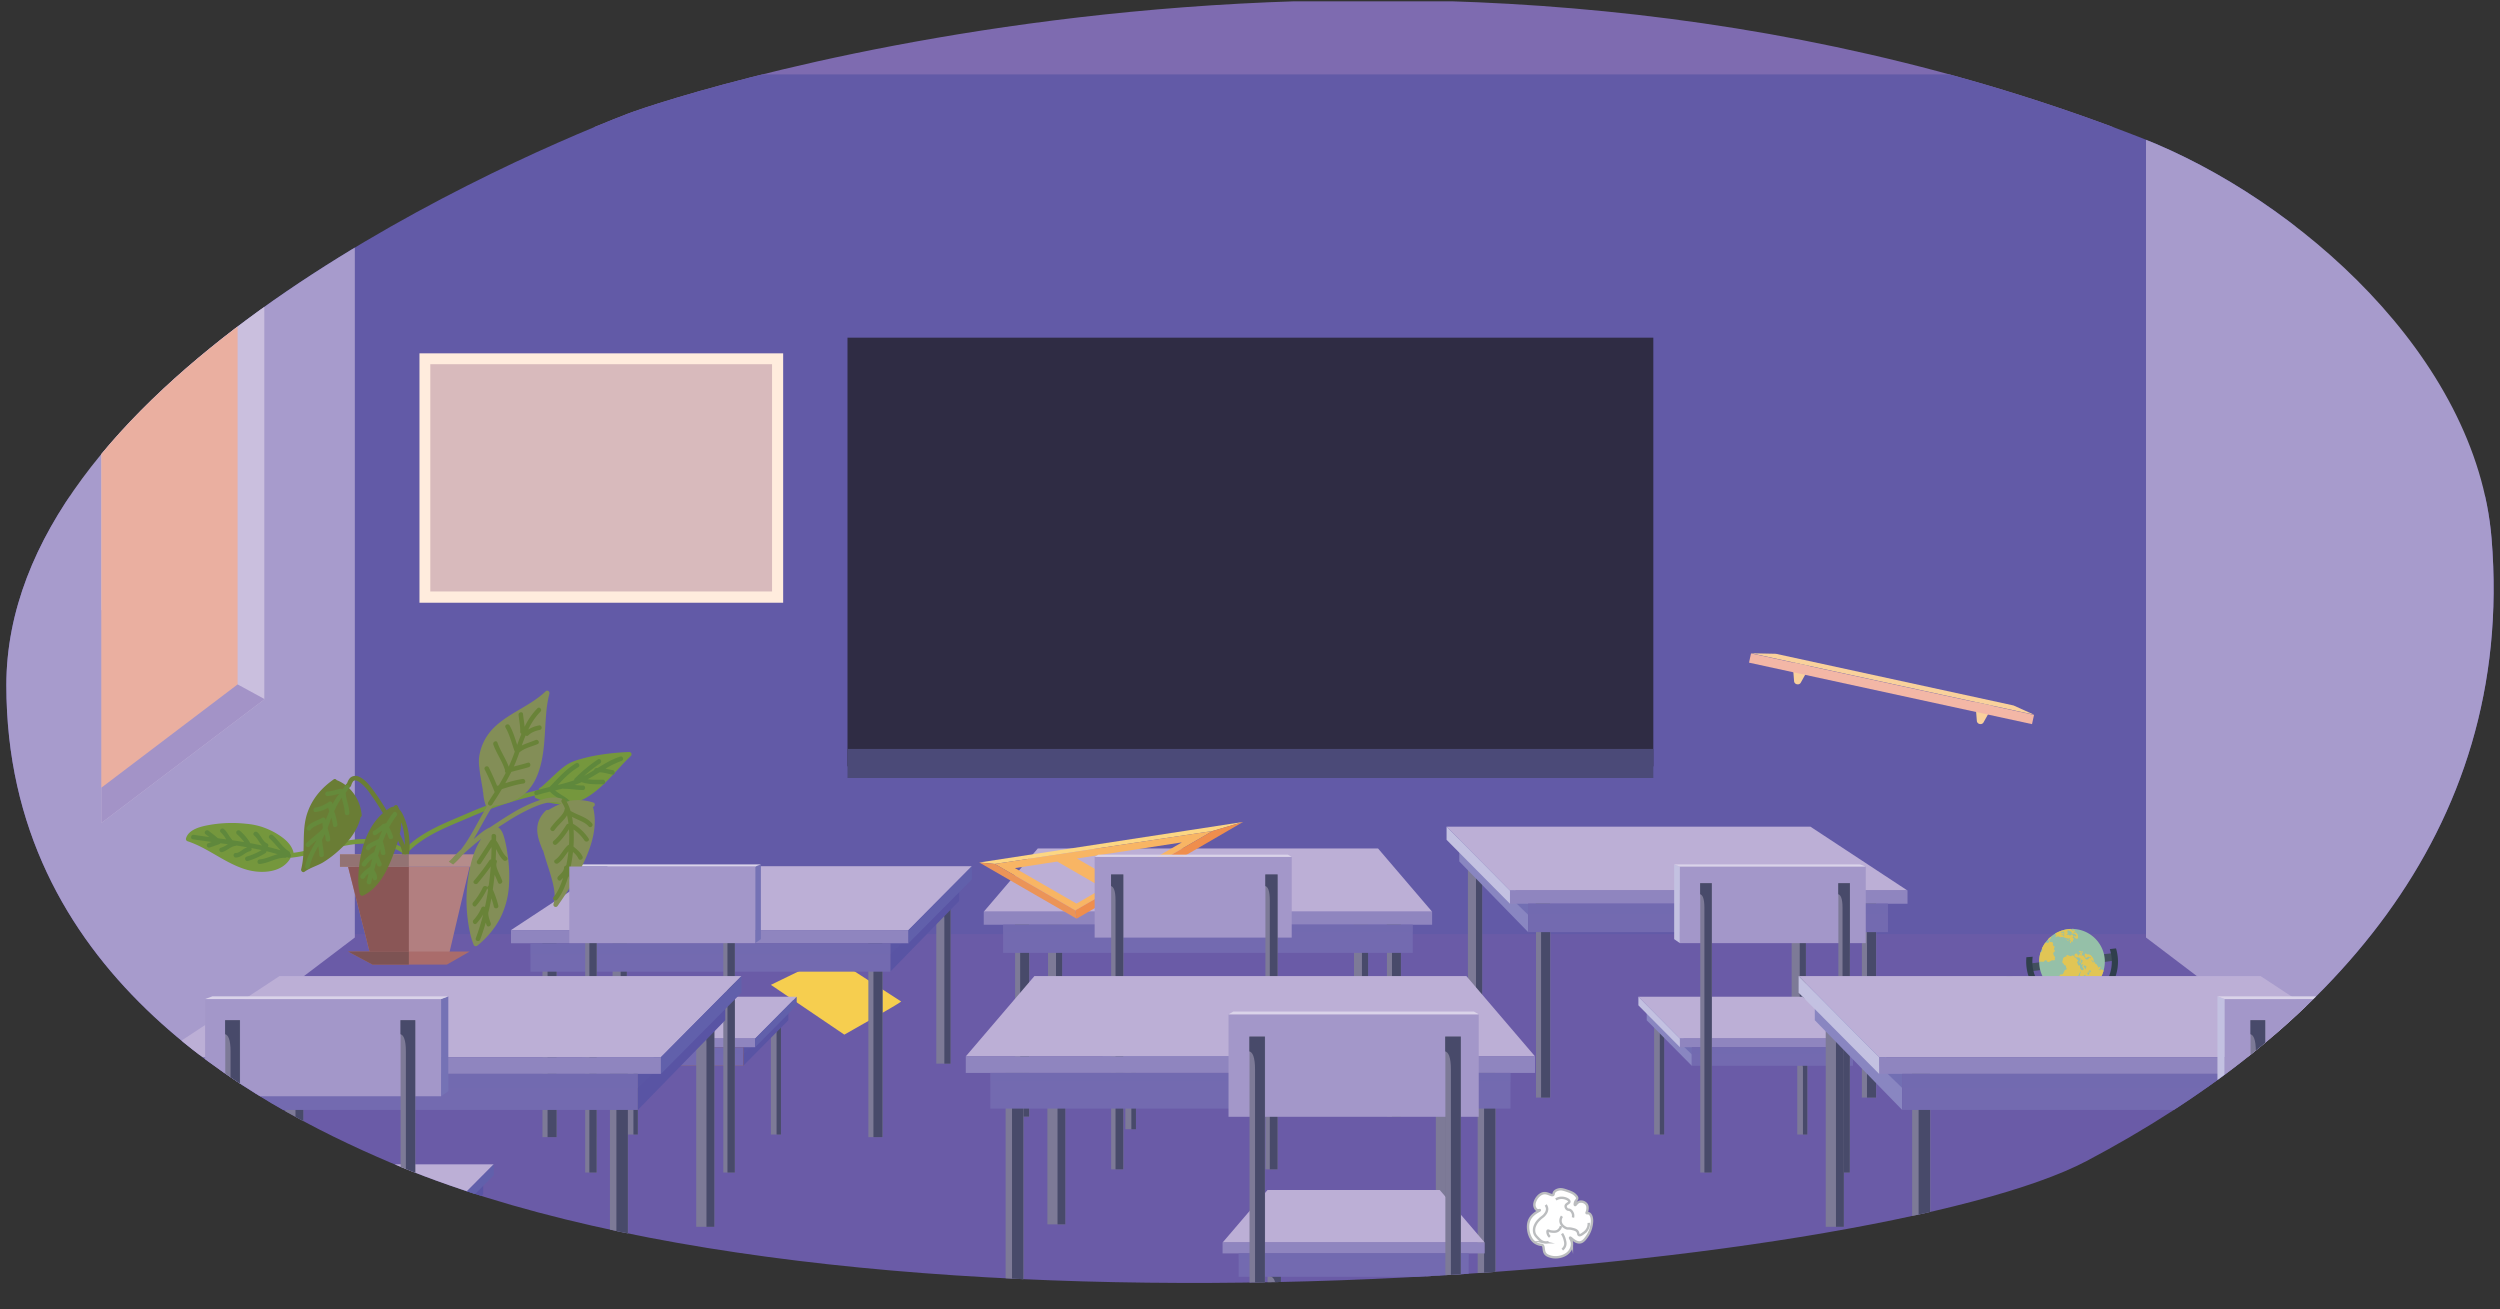 <svg xmlns="http://www.w3.org/2000/svg" xmlns:xlink="http://www.w3.org/1999/xlink" viewBox="0 0 2062 1080"><rect x="0" y="0" width="2062" height="1080" fill="#333333" stroke="none"/><defs><style>.cls-1,.cls-23{fill:none;}.cls-2{isolation:isolate;}.cls-3{clip-path:url(#clip-path);}.cls-4{fill:#7e6bb0;}.cls-5{fill:#6a5ba7;}.cls-6{fill:#625aa7;}.cls-7{fill:#f6ce4f;}.cls-8{fill:#a79bcc;}.cls-9{fill:#cabfde;}.cls-10{fill:#2f2c44;}.cls-11{fill:#4b4a78;}.cls-12{fill:#a393c7;}.cls-13{fill:#676767;}.cls-14{fill:#976475;}.cls-15{fill:#634e54;}.cls-16{fill:#d9d3e9;}.cls-17{fill:#eaafa0;}.cls-18{fill:#42505e;}.cls-19{fill:#303f4c;}.cls-20{fill:#95c0a8;}.cls-21{fill:#e1c555;}.cls-22{fill:#fff;}.cls-22,.cls-23{stroke:#bbbdbf;stroke-miterlimit:10;stroke-width:2px;}.cls-24{fill:#f9d19c;fill-rule:evenodd;}.cls-25{fill:#f3b7a6;}.cls-26{fill:#ffecdd;}.cls-27{fill:#d8babc;}.cls-28{fill:#7d7a97;}.cls-29{fill:#484a6a;}.cls-30{fill:#5954a4;}.cls-31{fill:#5d59a7;}.cls-31,.cls-36{opacity:0.5;mix-blend-mode:multiply;}.cls-32{fill:#bcafd6;}.cls-33{fill:#8f85bf;}.cls-34{fill:#6160ab;}.cls-35,.cls-36{fill:#736ab0;}.cls-37{fill:#7c3a1a;}.cls-38{fill:#9e5124;}.cls-39{fill:#7572b5;}.cls-40{fill:#dad3e9;}.cls-41{fill:#8986c1;}.cls-42{fill:#c3c1e1;}.cls-43{fill:#a397c9;}.cls-44{fill:#b27f80;}.cls-45{fill:#b58c8b;}.cls-46{fill:#8a5656;}.cls-47{fill:#937373;}.cls-48{fill:#aa6c6b;}.cls-49{fill:#7d5353;}.cls-50{fill:#75973d;}.cls-51{fill:#5f883c;}.cls-52{fill:#838e57;}.cls-53{fill:#698338;}.cls-54{fill:#6a7d35;}.cls-55{fill:#658a3b;}.cls-56{fill:#fcd683;}.cls-57{fill:#f8b564;}.cls-58{fill:#eb9458;}.cls-59{fill:#ef8e4d;}</style><clipPath id="clip-path"><path class="cls-1" d="M517.47,93.9c41.25-15.93,648.79-215,1248.88,19.9,129.07,50.54,276.45,180.61,288.71,330.39,20.07,245.2-140.17,411.06-334,513.4-173.8,91.78-1002.44,170.25-1399.42,1.15C207.51,910.1,5.24,801.72,5.24,565.17,5.24,319.66,393.2,141.89,517.47,93.9Z"/></clipPath></defs><title>Untitled-1</title><g class="cls-2"><g id="Layer_1" data-name="Layer 1"><g class="cls-3"><rect class="cls-4" x="5.24" y="1.09" width="2051.52" height="104.05"/><rect class="cls-5" x="-6.89" y="409.62" width="2068.73" height="670.01"/><rect class="cls-6" x="177.36" y="61.36" width="1715.97" height="709.16"/><path class="cls-7" d="M743.31,826.06c-1.93,1.93-46.91,27.31-46.91,27.31l-60.57-41.06L685,788.37Z"/><polygon class="cls-8" points="292.66 773.26 0.84 994.53 0.84 2 292.66 1.09 292.66 773.26"/><polygon class="cls-8" points="1770.02 773.26 2061.84 994.53 2061.84 1.09 1770.02 1.24 1770.02 773.26"/><polygon class="cls-9" points="218.01 576.87 83.58 678.79 83.58 18.27 218.01 120.29 218.01 576.87"/><rect class="cls-10" x="699.01" y="278.51" width="664.65" height="353.58"/><rect class="cls-11" x="699.01" y="617.7" width="664.65" height="23.97"/><polygon class="cls-12" points="218.01 576.87 83.58 678.79 83.58 503.2 218.01 576.51 218.01 576.87"/><polygon class="cls-13" points="429.18 307.65 433.89 314.37 432.69 306.24 429.18 307.65"/><path class="cls-14" d="M433.84,306.19a3.43,3.43,0,1,1-3-3.78A3.44,3.44,0,0,1,433.84,306.19Z"/><path class="cls-15" d="M431.62,302.6a2.87,2.87,0,1,1-4.41,2.1s0-.05,0-.07a3.19,3.19,0,0,0-.19.81,3.43,3.43,0,1,0,4.59-2.84Z"/><polygon class="cls-16" points="218.01 120.29 83.58 197.8 83.58 18.27 218.01 120.29 218.01 120.29"/><polygon class="cls-17" points="195.97 564.5 83.58 649.71 83.58 48.63 195.97 133.93 195.97 564.5"/><polygon class="cls-13" points="515.18 434.26 522.65 441.3 519.13 431.64 515.18 434.26"/><path class="cls-14" d="M520.52,431.3a4.29,4.29,0,1,1-4.66-3.88A4.29,4.29,0,0,1,520.52,431.3Z"/><path class="cls-15" d="M516.9,427.45a3.6,3.6,0,1,1-4.89,3.69v-.08a5,5,0,0,0,0,1,4.29,4.29,0,1,0,4.92-4.64Z"/><rect class="cls-18" x="1672.66" y="812.42" width="9.6" height="8.78" transform="translate(-163.14 1122.2) rotate(-35.38)"/><polygon class="cls-18" points="1674.04 801.23 1673.05 794.86 1744.35 785.87 1745.15 792.18 1674.04 801.23"/><path class="cls-19" d="M1740.15,782.81a32.77,32.77,0,1,1-63.61,6.31l-5.16.4a37.86,37.86,0,1,0,73.92-7.3Z"/><path class="cls-19" d="M1679.84,842.28c4.34-3.09,2.44-14-4.69-24S1658.38,802.87,1654,806Z"/><path class="cls-20" d="M1722.76,816.52A26.56,26.56,0,0,1,1720,818h0l-.85.37h0a27.1,27.1,0,0,1-24.94-2.43c-.63-.41-1.2-.82-1.74-1.24a27.14,27.14,0,0,1-9.68-14.54,26.76,26.76,0,0,1-.87-5.88v-.49c0-.2,0-.4,0-.6a26.52,26.52,0,0,1,1.11-7.6,25.25,25.25,0,0,1,1.23-3.34c.12-.27.24-.53.37-.8l.15-.3a27.5,27.5,0,0,1,4.58-6.53c.5-.52,1-1,1.55-1.5.13-.12.26-.24.4-.35l.64-.54.61-.48.14-.11q1.14-.86,2.34-1.59a26.71,26.71,0,0,1,7.19-3l.39-.1a27.48,27.48,0,0,1,5.22-.74h.13c.32,0,.63,0,.94,0s.91,0,1.36,0a26.9,26.9,0,0,1,13.5,4.37c.62.4,1.2.82,1.74,1.24A27.08,27.08,0,0,1,1736.05,792v.2c0,.37,0,.74,0,1.11a26.67,26.67,0,0,1-1,7.19,27.08,27.08,0,0,1-8,12.82c-.5.45-1,.89-1.65,1.36A26.1,26.1,0,0,1,1722.76,816.52Z"/><path class="cls-21" d="M1720,818l-.85.37.25-.37Z"/><polygon class="cls-21" points="1706.19 813.65 1705.58 812.49 1704.76 813.07 1704.58 813.76 1703.94 813.79 1703.14 813.71 1702.23 814.35 1702.09 815.33 1703.31 815.26 1705.57 815.22 1708.31 814.02 1707.86 813.39 1706.19 813.65"/><polygon class="cls-21" points="1716.85 786.01 1716.54 786.29 1716.09 785.87 1715.33 786.3 1715.76 786.9 1716.4 787.64 1717.17 787.7 1717.04 787.14 1717.14 786.72 1717.47 785.94 1718.16 785.19 1717.55 784.62 1717.13 784.64 1716.8 784.87 1716.81 785.35 1716.85 786.01"/><polygon class="cls-21" points="1716.17 785.63 1716.63 785.35 1716.53 784.84 1716.01 784.38 1715.06 784.44 1714.64 784.74 1714.98 785.22 1716.17 785.63"/><path class="cls-21" d="M1725.43,814.71c.62-.47,1.15-.91,1.65-1.36a27.08,27.08,0,0,0,8-12.82l-1.92-1.13-1.14.83-.69-.54,1-1,.22-.54-.36-.89-.81.31-.41.63-1.75-2.85-1.53-.88.08-.11.35-.49-.31-.26-.8.21-1-.31-1.13-1.69.31-.34,1.31,1.68.56.14-.52-2.78-1.68-2.22-.21-.28-1.75-.91-1.34.15-1-.69-.71-.1-.44.46.28.53-.53.82.94.6,0,0-.86.82-.18-.26-.2-.4-.19-.36-.67-.68h-1.57l-.92-.95-1,.5.22.52-.68.29-.54-1.21-.9-.81-.68.17-1,1,.14.76.68.94.51.61.65-.17,1,0,1,0,.34.75,1,.23-.38.45.06,2.37h-.4l-.48-.74-.19.55.21.51.59.37.62-.46.28.16.07-.34-.17-1.49.59-.84.63.89-.07.49-.12,1.23-.77.59-.28,1.37v0l.12,0,1.24-.48.52.26.17.08-.88.77-.2.95,1.18,1.6,0,.73-.84.6-1-.2-1.16-1.64,0-1.52-.8-.93,0,0-.63.46-.24-.34v-.53l-.82-2.15,1.17-.83-1.82-2.18-.84-.42,0,0-.65-.91-.28-.48-1.4-.67-1.16.83-3.24-1.11-.57.68.33.46-.75.36-.35-.24-1.75,1.21-.28,1.17-.56,2.37.6.86.18,0,1.08,1.53.73.15.61.87-.06.39-.07.42.78,1.39-1.84,1.06-1.52,3.23-2,.28-.65.53-.17,1-1.64,1.17-.5,1.52-1.36,1,1.65,2.32,3,.47,1.36-.15.65.6.82-.59.87.08,2,0,1.88-1.64.44-1,3.19.62,4.51,0-.1-.54-2-1.86-.12-.76,2.7-5.38.3,0-1.14,4.25-.82.66-.16.91.83,1,3.22,1.09,1,.37.55-.41-.44-.82s-.62-3.5-.57-3.54l1.07-.73.41.57-.66.61.16,1.71.92,1.44,1.65,3.36,0,1-.69.49-1,.58-1.45,3.36.25.58,1.07,0,2.25-1.19h0A26.1,26.1,0,0,0,1725.43,814.71Zm-1-24.28-1.34-.58-.41.29.14.76-.52.43-1.79,0-1-1.42.23-.29,1.07.56,1.67-1.18,2.1.76.24.33Zm-4.88,8.16-.89-1.36-.34-.36.9-.64.55.06.32.25.59.65.35,0,.06.39-.8.62.24,1-.33.33Zm3,5.56-.38-.08-.34-.56.09-.22-.55-.89.32-.13.71.17.32-.23v-1.29l.77-.6.51-.11.55.65.17.76-.39.32-.55-.87-.4.22,0,1.55-.51.37v.68Z"/><path class="cls-21" d="M1705.83,775.72l-.42-.59-.3.22.1.14-.13.12.28.35.3.12.33-.14.23.27.31-.05-.13-.31-.17-.22Z"/><polygon class="cls-21" points="1704.29 774.69 1704.63 775.09 1704.96 774.92 1704.98 774.52 1704.61 774.5 1704.29 774.69"/><path class="cls-21" d="M1692.76,771.62l-.07,0-.14.11-.61.48.4,0Zm17.5-5.47c-.45,0-.9,0-1.36,0l.15.21,1.27.23Zm1.17,7.77.84-.21.62.87.8-.11-.29-.72.74-.52-.52-2.53-1.1-1.22-.92-.47-.92.73-.43-.87.44-.5,1.21.26-.9-1.4-.39-.31-.58.16.27.57-.58.26-.67-.84-.44.11-.78-1a27.48,27.48,0,0,0-5.22.74l-.35.13,0,0a26.71,26.71,0,0,0-7.19,3l1.09,1.53-.74.51.21,1.16,1.21-1,1.07.18,1.73.67.65-.33,2.2.33,1.7.81v-.18l1.5.3.15.4-.08.29.62.06.1.06-.21-.42-.15-.47.37-.26.31.09.32.45.05.27-.23.42.19.2,0,0,0,.07.54.56.37-.13.16.43-.33.23-.46-.17-.33.31.46,1.39h0l.2.24.51-.33-.24-1.19.21-.22.79.57.74-.48-.09-1.12,1.17-.91-1.28-.69-.28-.4,1-.55-.69-1.7-.89-.29-1.39,1-1.11-.84-1.22.21-.41-.42,1.16-.82-.58-1.12,0-.75.6-.74,2.37,1.06.91.71-.54.51.38.48.33-.17.44.47.11-.07-.06-.29.28-.28.51.6.68.11h0l.21,0,1.13,1.23-.09,1-1.94-1Zm-11.57-4.31-.07-.5.57-.28.85.11.48.67Zm1.28,1.81-.5-.08-.46-.65.52-.22.24.29.21,0,.39.43Zm.92-.42-.41-.16-.35-.34.68-.48.49.69Zm.89.25,0,.45-.38-.11,0-.39Zm-.81-.06,0,.06.32.94-.39.28-.47-.65.13-.36Zm.74-1.29-.09.7-.4-.35Zm-.11-.52-.24.17.13.18-.43.3-.87-1.23-.2-.55.38-.09.66.42Zm-8.13,21.39.49-1.14-1.27-1.82-.46-1.82,1-.8.5-1.07-.9-1.3.64-1.59-.15-.89-.37.22-.94-1.16.3-.88-.63-1.44-1.94-.19-.89-1.83,1.76-1.43-.44-.91c-.14.11-.27.23-.4.35-.54.48-1.05,1-1.55,1.5l-.12.54,1,1.65-1.17,1.06-1.51-.54-.81.52a27.56,27.56,0,0,0-2,3.3l-.06.21-.09.09-.48.5.11.3a3.59,3.59,0,0,0,.18.44c0,.07,0,1.9,0,1.9l-1.4,1a26.52,26.52,0,0,0-1.11,7.6l.23.12,1-.12,2.55.12,1.07-1.2,1-.09.64,1,.16.24,1.19.34,1.73-1,.92-.52,1.73.09.83-.36Z"/><path class="cls-22" d="M1299.08,993.93c.54.26,1.37-1.84,3.2-2.59a5.7,5.7,0,0,1,6.43,2.17c1.12,1.78.66,4,.35,5.55-.1.5-.67,1.16-.41,1.48s.92-.08,1.76.19a2.73,2.73,0,0,1,1.36,1.12c1.46,1.93,1.35,5.27,1.35,5.27a24.49,24.49,0,0,1-3.37,11.48c-1.91,2.92-3.81,5.85-6.72,6.12-4,.36-7.46-4.43-8-3.87-.32.32,1,1.64,1.46,3.81a9.24,9.24,0,0,1-1.15,6.07c-2.9,5.47-11.1,7.45-16.76,5.64-1.54-.49-3-1-4.07-2.38-1.89-2.59-.62-6.15-2.55-7.14-.45-.23-.54,0-1.63-.22a12.21,12.21,0,0,1-4.59-2c-3.94-2.74-5-8.65-5.1-9.44-.24-1.45-1.06-6.5,1.77-10.72s7.91-5.88,7.67-6.35c-.11-.21-1,.33-2.08,0-1.59-.52-2.18-2.69-2.27-3-1.09-3.95,3.08-10.47,7.7-11,3.39-.37,6.59,2.58,7.75,1.33.4-.44.1-.9.53-1.81.8-1.7,2.89-2.29,3.65-2.5,2.4-.67,4.46.06,8.58,1.5,2.83,1,4.18,1.82,5.29,2.94.89.9,1.72,1.73,1.65,2.8-.08,1.38-1.55,1.89-1.9,4C1298.9,992.69,1298.72,993.75,1299.08,993.93Z"/><path class="cls-23" d="M1283.24,989.31a9.17,9.17,0,0,1,4-1.34c3.45-.28,7.19,1.53,7.2,3.11,0,1.43-3,1.78-3.11,3.79a3.1,3.1,0,0,0,1.49,2.63c.7.41,1,.11,1.83.43,1.92.72,2.62,3.05,2.71,3.34a5.8,5.8,0,0,1,0,2.94"/><path class="cls-23" d="M1288.31,1003.18a6.42,6.42,0,0,0-1.17,4.24c.35,3.41,3.69,5.09,4.59,5.49,1.56.7,1.77,0,4.72.63,2.12.49,3.55.84,4.5,2.05,1.08,1.39.53,2.68,1.45,3.12s2.67-.79,4-1.83a9.88,9.88,0,0,0,3.32-4.06,9.16,9.16,0,0,0,.66-4.21"/><path class="cls-23" d="M1287.49,1011.28a6.29,6.29,0,0,1-2.48,3.77c-1.74,1.13-3.77.89-5.58.68-1.62-.2-2.32-1-2.82-.64s-.15,2.26.3,3.21a5.67,5.67,0,0,0,1.41,1.85"/><path class="cls-23" d="M1288.36,1017.48a16.49,16.49,0,0,1,2.13,4.72c.5,1.87,1,3.61.26,5.54a6.71,6.71,0,0,1-2.17,2.91"/><path class="cls-23" d="M1274.87,993.87a5.8,5.8,0,0,1,1.21,3.39,6.87,6.87,0,0,1-1.56,4c-1.63,2.33-2.63,2.27-5,4.69a14.28,14.28,0,0,0-3.45,4.94,9.18,9.18,0,0,0-.51,6c.51,1.77,1.52,2.82,2.94,4.3s2.79,2.91,5.06,3.42a7.88,7.88,0,0,0,3.75-.11"/><path class="cls-24" d="M1482.1,564.37h0a2.82,2.82,0,0,0,3.1-1.17l7.62-13.7-14.3-3.11,1.25,15.63A2.82,2.82,0,0,0,1482.1,564.37Z"/><path class="cls-24" d="M1632.84,597.14h0a2.82,2.82,0,0,0,3.1-1.18l7.62-13.7-14.29-3.1,1.24,15.62A2.83,2.83,0,0,0,1632.84,597.14Z"/><polygon class="cls-24" points="1660.8 581.87 1464.68 539.24 1444.36 538.81 1677.79 589.54 1660.8 581.87"/><rect class="cls-25" x="1556.32" y="448.72" width="7.78" height="238.87" transform="translate(673.62 1972.09) rotate(-77.74)"/><rect class="cls-26" x="345.98" y="291.41" width="299.97" height="205.7"/><rect class="cls-27" x="354.91" y="300.37" width="281.88" height="187.48"/></g><g class="cls-3"><rect class="cls-28" x="772.27" y="740.03" width="11.76" height="137.3"/><path class="cls-29" d="M784,740v137.3h-5.11V757.48c0-6.91-3.81-9.23-6.65-10V740Z"/><polygon class="cls-30" points="791.13 719.67 791.13 743.1 734.35 801.41 734.35 777.99 791.13 719.67"/><polygon class="cls-31" points="791.13 722.77 791.13 731.93 734.35 787.15 734.35 777.99 791.13 722.77"/><rect class="cls-28" x="447.43" y="773.72" width="11.77" height="164.17"/><path class="cls-29" d="M459.09,773.72H447.31v6.46c2.46.38,4.32,2.48,4.32,8V937.88h7.46Z"/><rect class="cls-28" x="505.26" y="777.99" width="11.74" height="99.34"/><path class="cls-29" d="M517,778v99.34h-5.09v-81.9c0-6.89-3.81-9.21-6.65-10V778Z"/><rect class="cls-28" x="716.22" y="773.72" width="11.78" height="164.17"/><path class="cls-29" d="M727.86,773.72H716.09v6.46c2.46.38,4.32,2.48,4.32,8V937.88h7.45Z"/><polygon class="cls-32" points="421.45 767.14 501.56 714.42 801.64 714.42 749.33 767.14 421.45 767.14"/><rect class="cls-33" x="421.45" y="767.14" width="327.89" height="10.85"/><polygon class="cls-34" points="801.64 725.28 801.64 714.42 749.33 767.14 749.33 777.99 801.64 725.28"/><rect class="cls-35" x="437.56" y="777.99" width="296.79" height="23.42"/><rect class="cls-36" x="437.56" y="778" width="296.79" height="9.15"/><rect class="cls-28" x="1143.95" y="758.48" width="11.65" height="162.53"/><path class="cls-29" d="M1155.47,758.48h-11.63v6.41c2.42.39,4.26,2.47,4.26,7.89V921h7.37Z"/><rect class="cls-28" x="1116.77" y="762.72" width="11.63" height="98.35"/><path class="cls-29" d="M1128.4,762.72v98.35h-5.06V780c0-6.83-3.75-9.12-6.57-9.89v-7.39Z"/><rect class="cls-28" x="837.27" y="758.48" width="11.66" height="162.53"/><path class="cls-29" d="M848.8,758.48H837.15v6.41c2.43.39,4.28,2.47,4.28,7.89V921h7.37Z"/><rect class="cls-28" x="864.42" y="762.72" width="11.63" height="98.35"/><path class="cls-29" d="M876.05,762.72v98.35H871V780c0-6.83-3.76-9.12-6.57-9.89v-7.39Z"/><polygon class="cls-32" points="1181.21 751.98 1136.59 699.79 856 699.79 811.4 751.98 1181.21 751.98"/><rect class="cls-33" x="811.4" y="751.98" width="369.81" height="10.74"/><rect class="cls-35" x="827.35" y="762.72" width="337.91" height="23.19"/><rect class="cls-36" x="827.35" y="762.72" width="337.91" height="5.69"/><path class="cls-37" d="M970.85,877.25a2.84,2.84,0,1,1-2.84-2.83A2.84,2.84,0,0,1,970.85,877.25Z"/><path class="cls-37" d="M1098.74,877.25a2.84,2.84,0,1,1-2.83-2.83A2.83,2.83,0,0,1,1098.74,877.25Z"/><rect class="cls-28" x="517.77" y="871.15" width="8.3" height="64.6"/><path class="cls-29" d="M526.07,871.15v64.6h-3.62V881.1a5.44,5.44,0,0,0-4.68-5.7v-4.25Z"/><rect class="cls-28" x="635.83" y="839.34" width="8.3" height="96.41"/><path class="cls-29" d="M644.13,839.34v96.41h-3.62V849.32a5.42,5.42,0,0,0-4.68-5.71v-4.27Z"/><polygon class="cls-30" points="650.22 826.15 650.22 841.51 613.03 879.06 613.03 863.71 650.22 826.15"/><polygon class="cls-31" points="650.22 827.54 650.22 833.54 613.03 869.72 613.03 863.71 650.22 827.54"/><polygon class="cls-32" points="469.56 856.6 522.03 822.09 657.1 822.09 622.86 856.6 469.56 856.6"/><rect class="cls-33" x="469.56" y="856.6" width="153.3" height="7.11"/><polygon class="cls-34" points="657.1 829.19 657.1 822.09 622.86 856.6 622.86 863.71 657.1 829.19"/><rect class="cls-38" x="480.1" y="863.71" width="132.92" height="15.35"/><rect class="cls-35" x="480.1" y="863.71" width="132.92" height="15.35"/><rect class="cls-36" x="480.1" y="863.71" width="132.92" height="6.01"/><polygon class="cls-39" points="627.58 712.97 627.58 774.61 622.86 777.89 622.86 714.73 627.58 712.97"/><polygon class="cls-40" points="469.56 714.73 474.28 712.97 627.58 712.97 622.86 714.73 469.56 714.73"/><rect class="cls-28" x="482.68" y="728.48" width="9.58" height="238.63"/><path class="cls-29" d="M492.15,728.48h-9.58v9.07c2,.55,3.53,3.51,3.53,11.22V967.12h6Z"/><rect class="cls-28" x="596.58" y="728.48" width="9.58" height="238.63"/><path class="cls-29" d="M606.06,728.48h-9.57v9.07c2,.55,3.51,3.51,3.51,11.22V967.12h6.06Z"/><rect class="cls-28" x="574.25" y="837.56" width="14.93" height="174.31"/><path class="cls-29" d="M589.18,837.56v174.31h-6.49V859.71c0-8.78-4.83-11.72-8.44-12.69v-9.46Z"/><polygon class="cls-30" points="598.2 811.7 598.2 841.46 526.11 915.48 526.11 885.74 598.2 811.7"/><polygon class="cls-31" points="598.2 815.65 598.2 827.26 526.11 897.37 526.11 885.74 598.2 815.65"/><path class="cls-28" d="M176.79,1077.57V880.32H161.85v197.33Q169.32,1077.64,176.79,1077.57Z"/><path class="cls-29" d="M167.17,898.65v179c3.16,0,6.32,0,9.47,0V880.32H161.69v8.21C164.81,889,167.17,891.68,167.17,898.65Z"/><rect class="cls-28" x="235.27" y="885.74" width="14.9" height="126.12"/><path class="cls-29" d="M250.17,885.74v126.13h-6.46v-104c0-8.75-4.84-11.7-8.44-12.67v-9.48Z"/><rect class="cls-28" x="503.09" y="880.32" width="14.95" height="197.11"/><path class="cls-29" d="M508.41,898.65v178.78h9.46V880.32H502.94v8.21C506.05,889,508.41,891.68,508.41,898.65Z"/><polygon class="cls-32" points="128.86 871.97 230.56 805.04 611.54 805.04 545.14 871.97 128.86 871.97"/><rect class="cls-33" x="128.86" y="871.97" width="416.28" height="13.77"/><polygon class="cls-34" points="611.54 818.83 611.54 805.04 545.14 871.97 545.14 885.74 611.54 818.83"/><rect class="cls-35" x="149.31" y="885.74" width="376.79" height="29.74"/><rect class="cls-36" x="149.31" y="885.76" width="376.79" height="11.62"/><rect class="cls-28" x="1210.74" y="707.43" width="11.76" height="137.3"/><path class="cls-29" d="M1222.5,707.43V844.72h-5.11V724.87c0-6.91-3.81-9.23-6.65-10v-7.45Z"/><polygon class="cls-41" points="1203.63 687.06 1203.63 710.5 1260.42 768.8 1260.42 745.38 1203.63 687.06"/><polygon class="cls-31" points="1203.63 690.17 1203.63 699.32 1260.42 754.54 1260.42 745.38 1203.63 690.17"/><rect class="cls-28" x="1535.68" y="741.11" width="11.77" height="164.17"/><path class="cls-29" d="M1547.34,741.11h-11.78v6.46c2.46.39,4.32,2.49,4.32,8V905.28h7.46Z"/><rect class="cls-28" x="1477.76" y="745.38" width="11.74" height="99.34"/><path class="cls-29" d="M1489.5,745.38v99.34h-5.09V762.83c0-6.9-3.81-9.22-6.65-10v-7.46Z"/><rect class="cls-28" x="1266.9" y="741.11" width="11.78" height="164.17"/><path class="cls-29" d="M1278.54,741.11h-11.77v6.46c2.45.39,4.31,2.49,4.31,8V905.28h7.46Z"/><polygon class="cls-32" points="1573.32 734.53 1493.21 681.82 1193.13 681.82 1245.43 734.53 1573.32 734.53"/><rect class="cls-33" x="1245.43" y="734.53" width="327.89" height="10.85"/><polygon class="cls-42" points="1193.13 692.68 1193.13 681.82 1245.43 734.53 1245.43 745.38 1193.13 692.68"/><rect class="cls-35" x="1260.42" y="745.38" width="296.79" height="23.42"/><rect class="cls-36" x="1260.42" y="745.39" width="296.79" height="9.15"/><rect class="cls-28" x="1482.37" y="871.15" width="8.3" height="64.6"/><path class="cls-29" d="M1490.68,871.15v64.6h-3.62V881.1a5.44,5.44,0,0,0-4.69-5.7v-4.25Z"/><rect class="cls-28" x="1364.32" y="839.34" width="8.3" height="96.41"/><path class="cls-29" d="M1372.61,839.34v96.41H1369V849.32a5.42,5.42,0,0,0-4.67-5.71v-4.27Z"/><polygon class="cls-41" points="1358.22 826.15 1358.22 841.51 1395.42 879.06 1395.42 863.71 1358.22 826.15"/><polygon class="cls-31" points="1358.22 827.54 1358.22 833.54 1395.42 869.72 1395.42 863.71 1358.22 827.54"/><polygon class="cls-32" points="1538.88 856.6 1486.41 822.09 1351.34 822.09 1385.58 856.6 1538.88 856.6"/><rect class="cls-33" x="1385.58" y="856.6" width="153.3" height="7.11"/><polygon class="cls-42" points="1351.34 829.19 1351.34 822.09 1385.58 856.6 1385.58 863.71 1351.34 829.19"/><rect class="cls-35" x="1395.42" y="863.71" width="132.92" height="15.35"/><rect class="cls-36" x="1395.42" y="863.71" width="132.92" height="6.01"/><polygon class="cls-42" points="1380.86 712.97 1380.86 774.61 1385.58 777.89 1385.58 714.73 1380.86 712.97"/><rect class="cls-43" x="1385.58" y="714.72" width="153.3" height="63.16"/><rect class="cls-28" x="1516.29" y="728.48" width="9.58" height="238.63"/><path class="cls-29" d="M1525.76,728.48h-9.57v9.07c2,.55,3.52,3.51,3.52,11.22V967.12h6Z"/><rect class="cls-28" x="1402.37" y="728.48" width="9.58" height="238.63"/><path class="cls-29" d="M1411.85,728.48h-9.57v9.07c2,.55,3.51,3.51,3.51,11.22V967.12h6.06Z"/><polygon class="cls-40" points="1538.88 714.73 1534.16 712.97 1380.86 712.97 1385.58 714.73 1538.88 714.73"/><rect class="cls-28" x="1505.86" y="837.56" width="14.93" height="174.31"/><path class="cls-29" d="M1520.78,837.56v174.31h-6.48V859.71c0-8.78-4.84-11.72-8.44-12.69v-9.46Z"/><polygon class="cls-41" points="1496.84 811.7 1496.84 841.46 1568.93 915.48 1568.93 885.74 1496.84 811.7"/><polygon class="cls-31" points="1496.84 815.65 1496.84 827.26 1568.93 897.37 1568.93 885.74 1496.84 815.65"/><path class="cls-28" d="M1933.34,1078.06V880.32H1918.4v197.94C1923.39,1078.2,1928.37,1077.93,1933.34,1078.06Z"/><path class="cls-29" d="M1923.73,898.65v179.49c3.16-.09,6.31-.16,9.47-.08V880.32h-15v8.21C1921.37,889,1923.73,891.68,1923.73,898.65Z"/><rect class="cls-28" x="1844.87" y="885.74" width="14.9" height="126.12"/><path class="cls-29" d="M1859.77,885.74v126.13h-6.46v-104c0-8.75-4.84-11.7-8.44-12.67v-9.48Z"/><rect class="cls-28" x="1577.15" y="880.32" width="14.95" height="198.29"/><path class="cls-29" d="M1582.47,898.65v180h9.46V880.32H1577v8.21C1580.11,889,1582.47,891.68,1582.47,898.65Z"/><polygon class="cls-32" points="1966.18 871.97 1864.48 805.04 1483.49 805.04 1549.9 871.97 1966.18 871.97"/><rect class="cls-33" x="1549.9" y="871.97" width="416.28" height="13.77"/><polygon class="cls-42" points="1483.49 818.83 1483.49 805.04 1549.9 871.97 1549.9 885.74 1483.49 818.83"/><rect class="cls-35" x="1568.93" y="885.74" width="376.79" height="29.74"/><rect class="cls-36" x="1568.93" y="885.76" width="376.79" height="11.62"/><rect class="cls-28" x="1957.83" y="1022.6" width="10.54" height="54.6"/><path class="cls-29" d="M1963.78,1035.24v42h4.59v-54.6h-10.54v5.4C1960.38,1028.56,1963.78,1030.23,1963.78,1035.24Z"/><rect class="cls-28" x="1807.95" y="982.22" width="10.53" height="96.06"/><path class="cls-29" d="M1813.89,994.88v83.4h4.59V982.22H1808v5.41C1810.51,988.18,1813.89,989.86,1813.89,994.88Z"/><polygon class="cls-41" points="1800.21 965.48 1800.21 984.98 1847.43 1032.64 1847.43 1013.16 1800.21 965.48"/><polygon class="cls-31" points="1800.21 967.24 1800.21 974.86 1847.43 1020.78 1847.43 1013.16 1800.21 967.24"/><polygon class="cls-32" points="2029.57 1004.13 1962.96 960.32 1791.48 960.32 1834.95 1004.13 2029.57 1004.13"/><rect class="cls-33" x="1834.95" y="1004.13" width="194.62" height="9.03"/><polygon class="cls-42" points="1791.48 969.33 1791.48 960.32 1834.95 1004.13 1834.95 1013.16 1791.48 969.33"/><rect class="cls-35" x="1847.44" y="1013.16" width="168.76" height="19.48"/><rect class="cls-36" x="1847.44" y="1013.16" width="168.76" height="7.62"/><polygon class="cls-42" points="1828.95 821.78 1828.95 900.03 1834.95 904.2 1834.95 824.01 1828.95 821.78"/><rect class="cls-43" x="1834.95" y="824.01" width="194.62" height="80.19"/><rect class="cls-28" x="2000.89" y="841.48" width="12.16" height="237.07"/><path class="cls-29" d="M2005.24,867.23v211.32h7.68V841.48h-12.16V853C2003.3,853.69,2005.24,857.45,2005.24,867.23Z"/><path class="cls-28" d="M1868.43,1079.28V841.48h-12.17v237.86C1860.32,1079.28,1864.38,1079.11,1868.43,1079.28Z"/><path class="cls-29" d="M1860.61,867.23v212c2.56,0,5.13-.09,7.69,0V841.48h-12.15V853C1858.69,853.69,1860.61,857.45,1860.61,867.23Z"/><polygon class="cls-40" points="2029.57 824.01 2023.58 821.78 1828.95 821.78 1834.95 824.01 2029.57 824.01"/><polygon class="cls-39" points="369.78 821.78 369.78 900.03 363.78 904.2 363.78 824.01 369.78 821.78"/><rect class="cls-43" x="169.16" y="824.01" width="194.62" height="80.19"/><path class="cls-28" d="M240.9,1076.55V1022.6H230.36v54.14Z"/><path class="cls-29" d="M236.3,1035.24v41.39l4.6-.08V1022.6H230.36v5.4C232.91,1028.56,236.3,1030.23,236.3,1035.24Z"/><path class="cls-28" d="M390.78,1075.87V982.22H380.25v94.28C383.76,1076.34,387.27,1076.12,390.78,1075.87Z"/><path class="cls-29" d="M386.19,994.88v81.3c1.53-.09,3.06-.2,4.59-.31V982.22H380.25v5.41C382.8,988.18,386.19,989.86,386.19,994.88Z"/><polygon class="cls-30" points="398.52 965.48 398.52 984.98 351.3 1032.64 351.3 1013.16 398.52 965.48"/><polygon class="cls-31" points="398.52 967.24 398.52 974.86 351.3 1020.78 351.3 1013.16 398.52 967.24"/><polygon class="cls-32" points="169.16 1004.13 235.77 960.32 407.25 960.32 363.78 1004.13 169.16 1004.13"/><rect class="cls-33" x="169.16" y="1004.13" width="194.62" height="9.03"/><polygon class="cls-34" points="407.25 969.33 407.25 960.32 363.78 1004.13 363.78 1013.16 407.25 969.33"/><rect class="cls-35" x="182.54" y="1013.16" width="168.76" height="19.48"/><rect class="cls-36" x="182.54" y="1013.16" width="168.76" height="7.62"/><polygon class="cls-40" points="169.16 824.01 175.15 821.78 369.78 821.78 363.78 824.01 169.16 824.01"/><path class="cls-28" d="M198,1077.3V841.48H185.81v236Q191.89,1077.4,198,1077.3Z"/><path class="cls-29" d="M190.16,867.23v210.19l7.68-.12V841.48H185.68V853C188.22,853.69,190.16,857.45,190.16,867.23Z"/><path class="cls-28" d="M342.58,1077V841.48H330.42v235.29Q336.5,1076.89,342.58,1077Z"/><path class="cls-29" d="M334.76,867.23v209.62c2.57.05,5.13.09,7.7.12V841.48H330.31V853C332.85,853.69,334.76,857.45,334.76,867.23Z"/><polygon class="cls-44" points="368.63 794.38 307.2 794.38 287.1 714.96 387.33 714.96 368.63 794.38"/><rect class="cls-45" x="280.4" y="704.63" width="112.24" height="10.33"/><polygon class="cls-46" points="337.22 714.96 287.1 714.96 307.2 794.38 337.22 794.38 337.22 714.96"/><rect class="cls-47" x="280.4" y="704.63" width="56.82" height="10.33"/><polygon class="cls-48" points="368.63 795.58 307.2 795.58 287.1 784.85 387.33 784.85 368.63 795.58"/><polygon class="cls-49" points="337.22 784.85 287.1 784.85 307.2 795.58 337.22 795.58 337.22 784.85"/><path class="cls-50" d="M519,624.79l1.37-1.32a1.9,1.9,0,0,0-1.33-3.21,200.37,200.37,0,0,0-27.43,2.85,122.45,122.45,0,0,0-14,3.34,39.06,39.06,0,0,0-8.91,3.57c-5.08,3.08-9.5,7.36-13.83,11.39-2,1.9-4.05,3.83-6.12,5.7-.72.66-1.46,1.31-2.22,1.92a5.42,5.42,0,0,1-.49.34l-.23.16a2,2,0,0,0-1.41,2A326.91,326.91,0,0,0,386,670.66c-18.72,8.19-38.47,15.08-52.85,30.32a1.83,1.83,0,0,0-.51,1.08l2.14,2.14a1.72,1.72,0,0,0,1-.56c13.95-14.78,33.24-21.57,51.44-29.45a331.08,331.08,0,0,1,53.94-18.05,1.53,1.53,0,0,0,.83,2.15c7.82,3.38,16.19,5.63,24.76,5a41.86,41.86,0,0,0,19.48-7C499,647.91,508.26,635.3,519,624.79Z"/><path class="cls-51" d="M497.22,643.11c-3.91,0-8.36.26-12.44-.46,3.3-1.75,6.51-3.7,9.7-5.64,3.57,0,7.25,1.45,10.72,1.89,2.4.3,2.38-3.46,0-3.76-1.94-.24-3.83-.73-5.72-1.15a61.81,61.81,0,0,1,13.11-6.31c2.32-.72,1.37-4.35-1-3.64C505,626.1,499,629.69,493,633.37a10.29,10.29,0,0,0-1.53.23,1.63,1.63,0,0,0-1.37,1.55c-2.72,1.67-5.46,3.31-8.25,4.78A117.1,117.1,0,0,1,495,629.61c2-1.34.16-4.62-1.86-3.27a128.81,128.81,0,0,0-19,15.71,1.74,1.74,0,0,0-.54,1.51,126.88,126.88,0,0,1-13.54,3.9c5.17-5.42,10.44-10.92,16.87-14.67,2.1-1.22.24-4.49-1.85-3.27-8.46,4.93-15,12.67-21.81,19.56-3.78.91-7.54,1.88-11.24,3.1-2.3.75-1.36,4.39.95,3.63,3.5-1.15,7.06-2,10.63-2.9,3.62,4.28,9.09,6,13.08,9.87,1.74,1.68,4.4-1,2.65-2.66-3.41-3.29-7.95-5.08-11.44-8.2l4.27-1c.66-.15,1.31-.32,1.95-.48a2,2,0,0,0,.71.13c5.34,0,10.61,1,15.95,1.07,2.43,0,2.43-3.74,0-3.76s-4.58-.21-6.86-.43q3-1.07,5.84-2.34c5.46,2,11.79,1.75,17.5,1.76A1.88,1.88,0,0,0,497.22,643.11Z"/><path class="cls-52" d="M483.24,707.54c5.65-12.93,9.66-28,5.81-42,1.69-.28,2.28-3,.27-3.64-6.8-2.06-13.82-2.73-20.77-1-1.12.27-2.22.6-3.31,1a2,2,0,0,0-1-2.8c-6.31-2.49-13.55-1-19.75,1.08a114.47,114.47,0,0,0-22.22,10.62c-6.25,3.68-12.25,7.75-18.32,11.71l-.35.15c-3.94,1.75-7.44,4.82-10.72,7.54-.74.63-1.5,1.24-2.25,1.86,5.44-9,10.12-18.59,15.76-27.3l.11-.19c8.8-.8,17.37-3.11,24.53-8.49,6.17-4.62,10.27-11.38,12.89-18.51,5.75-15.67,5.09-33,6.62-49.44a95,95,0,0,1,2.61-16c.46-1.71-1.63-3.32-3-2-13,12.48-31.14,18-43.71,31a42.06,42.06,0,0,0-11.24,23.25,34.34,34.34,0,0,0,.14,8.77c.35,3.49.92,7,1.51,10.41.35,2.05.72,4.09,1.07,6.14.11.68.22,1.35.31,2,0,.06,0,.27,0,.39v0c0,.05,0,.06,0,0a1.15,1.15,0,0,1,.09-.34,2.15,2.15,0,0,0,.21,1.78,39.4,39.4,0,0,0,2.09,10.7,1.49,1.49,0,0,0,1,1c-7.15,11.64-12.93,24.63-21.35,35.44a80.46,80.46,0,0,0-7.41,7.48l-2.67,2.59,3.57,2.32a65.74,65.74,0,0,0,7.73-7.93c4.61-4.32,9.34-8.5,14.34-12.38.35-.28.72-.55,1.08-.82-5.83,8.66-8.73,19.59-10.37,29.53a126.65,126.65,0,0,0,1.2,48.19,66.72,66.72,0,0,0,3,9.77,1.9,1.9,0,0,0,2.93.56,72.19,72.19,0,0,0,18.64-22.16,69.27,69.27,0,0,0,7.32-25.33,116,116,0,0,0-1.09-28.22A90.68,90.68,0,0,0,415.61,690c-.86-2.76-2-5.68-4.46-7.41l-.32-.2c2.23-1.44,4.48-2.87,6.71-4.29A160.2,160.2,0,0,1,439,666.29c6.41-2.83,13.74-5.46,20.86-4.52a13.47,13.47,0,0,1,3.23.89,83.68,83.68,0,0,0-11,5.55,1.6,1.6,0,0,0-1.89.35c-4.27,4.16-7,9.26-7.08,15.29-.09,5.82,2.1,11.5,4.26,16.81a1.65,1.65,0,0,0,.6.79c.55,2.1,1.16,4.16,1.76,6.12,2.06,6.76,4.45,13.42,6.12,20.29,1.39,5.74,2.39,12,.67,17.78a1.88,1.88,0,0,0,3.36,1.6C468.68,734.61,477.07,721.65,483.24,707.54Z"/><path class="cls-53" d="M431,642.49A92.28,92.28,0,0,0,416.73,646c1.74-3.07,3.41-6.17,5-9.34,4.77-1.33,9.6-2.44,14.34-3.88,2.3-.7,1.54-4.38-.78-3.68-3.79,1.16-7.64,2.1-11.47,3.1,1.11-2.48,2.15-5,3.09-7.59.49-1.31,1-2.64,1.43-4l.11-.08c4.26-3.55,9.95-4.68,14.95-6.78,2.25-.94.54-4.29-1.68-3.36-3.75,1.58-7.73,2.67-11.35,4.49,1-2.78,2-5.56,3.17-8.28a1.63,1.63,0,0,0,2.27-.12c2.64-2.59,6-3.71,9.51-4.48,2.37-.52,1.6-4.2-.77-3.68a25.49,25.49,0,0,0-8.83,3.41A53,53,0,0,1,445.77,587c1.72-1.7-.77-4.52-2.49-2.81a56.75,56.75,0,0,0-10.59,15.25c-.3-3.52-.93-7-1.3-10.52-.25-2.42-3.92-1.61-3.67.77.47,4.63,1.48,9.23,1.36,13.9a1.77,1.77,0,0,0,1,1.67c-1.27,3-2.41,6.07-3.51,9.13-1.8-5.45-3.37-11-6.24-16-1.2-2.1-4.56-.42-3.36,1.69,3.41,5.95,5,12.69,7.3,19.1a1.75,1.75,0,0,0,.37.63c-.21.62-.43,1.23-.65,1.84-1.31,3.67-2.79,7.23-4.41,10.72-2.53-6.86-6.86-13-9.31-19.9-.81-2.28-4.16-.57-3.36,1.69,2.57,7.25,7.34,13.61,9.64,21a2.05,2.05,0,0,0,.59,2.25c-1.78,3.49-3.7,6.91-5.7,10.29l-1,.29a2,2,0,0,0-.44.19c-2.09-5.13-4.32-10.21-6.84-15.15-1.1-2.16-4.46-.47-3.36,1.69,3.08,6,5.73,12.28,8.22,18.58q-2.6,4.15-5.3,8.3a1.88,1.88,0,0,0,3.15,2.05c2.76-4.24,5.48-8.49,8.07-12.8,5.88-1.82,11.75-3.76,17.86-4.62C434.2,645.84,433.4,642.16,431,642.49Z"/><path class="cls-53" d="M404.76,761.4c-1-2.69-2-5.48-2.05-8.37q1.46-6,2.57-12.17a55.89,55.89,0,0,1,2.05,6.9c.52,2.37,4.2,1.6,3.68-.77a77.41,77.41,0,0,0-4.55-13.31q.9-6.09,1.5-12.23c.94,2.17,2,4.31,2.85,6.5s4.26.55,3.36-1.68c-1.09-2.74-2.42-5.39-3.54-8.12-.88-2.13-1.78-4.64-.9-6.89a1.62,1.62,0,0,0-.87-2.16q.22-4.4.3-8.79c1.7,3.29,3.18,6.66,6.1,9.24,1.8,1.58,4.63-.9,2.82-2.5-4.27-3.76-5.52-9.4-8.87-13.82,0-1.17,0-2.34,0-3.5,0-2.41-3.8-2.62-3.76-.19,0,1,0,2,0,2.92a1.85,1.85,0,0,0-.94.75l-11.07,17a1.88,1.88,0,0,0,3.15,2l8.84-13.57q-.07,5.07-.33,10.16a1.71,1.71,0,0,0-1.45.83,194.39,194.39,0,0,1-12.74,16.82c-1.54,1.87,1.63,3.91,3.15,2,3.69-4.5,7.34-9,10.68-13.79q-.57,7.9-1.64,15.76A2,2,0,0,0,402,732c-.35-1.4-2.9-1.82-3.73-.06a54.54,54.54,0,0,1-8.07,12.39c-1.56,1.81.91,4.65,2.49,2.82A61.54,61.54,0,0,0,401.83,733a1.77,1.77,0,0,0,.15-.42,1.84,1.84,0,0,0,.13.44c.16.36.31.72.46,1.08-.72,4.7-1.57,9.38-2.59,14a2,2,0,0,0-3,.86,35,35,0,0,1-6.43,9.88c-1.61,1.78.87,4.61,2.49,2.81a43.87,43.87,0,0,0,5.49-7.43,189.17,189.17,0,0,1-6.08,19.61c-.85,2.27,2.74,3.4,3.58,1.14q2.58-6.93,4.6-14c.25.72.51,1.42.77,2.13C402.23,765.37,405.58,763.65,404.76,761.4Z"/><path class="cls-53" d="M473.62,724.21c-1.56-2.78-2.09-5.89-3-8.91.87-4.15,1.51-8.36,2-12.57a16.5,16.5,0,0,1,4.48,5.42c1,2.2,4.38.5,3.36-1.69-1.62-3.49-4.58-5.81-7.45-8.21a108.6,108.6,0,0,0,.07-14.09,33.88,33.88,0,0,1,9,9.08c1.32,2,4.7.33,3.36-1.69a38.52,38.52,0,0,0-12.79-12.09c-.08-.68-.16-1.36-.25-2q-.26-1.84-.6-3.69c1.76.89,3.58,1.69,5.37,2.52,2.92,1.35,6.22,2.79,8.33,5.31,1.57,1.87,4.37-.64,2.82-2.49-4.42-5.27-12-6.78-17.74-10.29a34.17,34.17,0,0,0-4.37-9.48c-1.36-2-4.15.51-2.81,2.49a25.35,25.35,0,0,1,2.58,5,2.12,2.12,0,0,0-.32.83c-.42,2.81-3,5.36-4.83,7.36a70.2,70.2,0,0,0-6.58,7.63c-1.35,2,1.8,4.06,3.15,2,2.82-4.19,7.66-7.69,10.3-12.18.47,2.06.81,4.14,1.09,6.17l.09.81a1.69,1.69,0,0,0-1.67.82c-3.13,4.8-6.26,9.57-10.63,13.34-1.84,1.59.66,4.4,2.49,2.82,4.13-3.57,7.27-8,10.24-12.51a100,100,0,0,1,0,12.84,1.86,1.86,0,0,0-1,.48c-4,3.62-6,8.9-10.5,12-2,1.36.52,4.16,2.49,2.81,3.75-2.55,5.75-6.56,8.54-9.92q-.57,5.67-1.7,11.26a1.44,1.44,0,0,0-.51.7,1.6,1.6,0,0,0-1.42,1.69c0,2.83-3.19,5.26-4.91,7.19s.89,4.63,2.49,2.82c.51-.57,1.07-1.15,1.64-1.75-1.78,5.65-4.14,11.29-7.87,15.93-1.52,1.88,1.64,3.92,3.15,2,4-5,6.52-11.19,8.43-17.26.22-.7.43-1.41.63-2.11a19.83,19.83,0,0,0,1.43,3.24C471.44,728,474.8,726.32,473.62,724.21Z"/><path class="cls-50" d="M315.41,693.47a77.07,77.07,0,0,0-22.78-1.07c-17.19,2.05-33.44,8.74-50.57,11a2,2,0,0,0-.07-.75c-2-7.37-9.08-12.4-15.4-16A65.68,65.68,0,0,0,216,682a59.1,59.1,0,0,0-13.06-2.56,106.75,106.75,0,0,0-30.65,1.05c-6.57,1.19-16.56,3.5-18.81,10.81,0,.12-.05.24-.08.36a1.92,1.92,0,0,0,1.43,2.24c17.19,5.67,31.06,18.35,48.55,23.4,12.21,3.52,29.51,2.75,36.33-9.8,17.24-1.79,33.49-8.35,50.59-10.94a74.36,74.36,0,0,1,22.09.26c7.07,1.05,15,2.88,20.57,7.56,1.86,1.54,4.43-1.19,2.57-2.75C329.86,696.9,322.47,694.78,315.41,693.47Z"/><path class="cls-51" d="M222.37,691.61c3.33,3,6,6.59,9.09,9.74-3.5-1.06-7-2-10.57-2.86a1.73,1.73,0,0,0-.54-2.77c-3.82-1.79-4.92-6.7-8.14-9.3-1.87-1.52-4.45,1.22-2.57,2.74,2.82,2.28,4,5.85,6.6,8.26-3.29-.72-6.58-1.37-9.89-2a2.26,2.26,0,0,0-.22-.55,41.15,41.15,0,0,0-8.19-9.62,1.88,1.88,0,0,0-2.57,2.74,46.75,46.75,0,0,1,6.1,6.58q-4.89-.81-9.81-1.53a2,2,0,0,0-.42-.7c-2.45-2.68-3.74-6.13-6.55-8.54-1.84-1.58-4.41,1.16-2.57,2.74a26.93,26.93,0,0,1,4.45,5.77l-6.88-.94c-2.39-2.23-5.09-4.1-7.64-6.15-1.88-1.51-4.46,1.23-2.57,2.74,1,.83,2.09,1.63,3.15,2.44-4.28-.59-8.55-1.19-12.81-1.85-2.38-.36-3.2,3.31-.8,3.68,5.19.8,10.4,1.52,15.62,2.23-.93.34-1.86.66-2.8,1-2.32.73-1.2,4.32,1.11,3.59,2.62-.83,5.17-1.87,7.79-2.7a1.75,1.75,0,0,0,1.08-.86l6.19.86a23.93,23.93,0,0,1-5.83,2.86c-2.34.63-1.22,4.22,1.12,3.59,3.83-1,6.79-4.52,10.73-5.07a1.92,1.92,0,0,0,.9-.36c3,.46,6,.95,8.95,1.47a17.85,17.85,0,0,0-4,2.19c-1.7,1.17-3.35,2.5-5.49,2.54-2.43.05-2.26,3.81.16,3.76,4.66-.1,7.36-4.31,11.68-5.24a1.67,1.67,0,0,0,1-2.65c2.86.54,5.71,1.11,8.55,1.73a56.61,56.61,0,0,1-12.34,5.37c-2.32.73-1.2,4.32,1.11,3.59a58.56,58.56,0,0,0,14.36-6.47,1.75,1.75,0,0,0,.84-1.58c3.11.75,6.19,1.55,9.26,2.45-5,1.32-9.66,3.86-14.89,4.32-2.41.22-2.26,4,.16,3.76,7.28-.65,13.55-5.31,21-5.11a1.61,1.61,0,0,0,1.34-.56l1.2.41c2.06.73,2.9-2.21,1.37-3.37a1.87,1.87,0,0,0-.9-1.83c-5.35-3.36-8.6-9.12-13.26-13.27C223.13,687.26,220.56,690,222.37,691.61Z"/><path class="cls-54" d="M331.43,701.3a10.39,10.39,0,0,1,.4,1.91c0,.09,0,.48,0,.59a1.77,1.77,0,0,0-.42.83h5.75a1.89,1.89,0,0,0,.24-.75,60.24,60.24,0,0,0-2.88-26.58c-1.18-3.27-2.73-7.33-5.32-9.93a25.49,25.49,0,0,0-1.07-2.4c-.83-1.61-2.84-1-3.36.36-2.14.12-4.21,1.59-6,2.94-3.11-5.17-6.36-10.27-9.89-15.11-3.3-4.51-7.18-9.87-12.37-12.35a7,7,0,0,0-6.24-.23c-2.09,1-3.26,3.35-4,5.5a4.62,4.62,0,0,0-1.28,1.48,30.13,30.13,0,0,0-7.39-4.15,1.61,1.61,0,0,0-2.41-.54c-10,7-17.59,15.84-21.62,27.44-5.23,15.09-1.18,31.33-5.18,46.6-.38,1.48,1.36,3.14,2.76,2.13,4.66-3.38,10.32-4.81,15.25-7.7a85.48,85.48,0,0,0,13.2-10c8-7.13,15.6-16.65,17.82-27.4a1.57,1.57,0,0,0,.9-1.63,35,35,0,0,0-10.41-22.24c.15-.27.31-.54.48-.79a2,2,0,0,0,1.22-1.28,11.5,11.5,0,0,1,1.37-3.13,2.64,2.64,0,0,1,1.41-1.12,2.6,2.6,0,0,1,1.65.1,9.08,9.08,0,0,1,2.48,1.33c4.41,3,7.77,7.91,10.79,12.24s5.8,8.72,8.51,13.23c-12.76,11.23-18.21,29-19.77,45.47-.66,7-1,14.53.83,21.34a1.9,1.9,0,0,0,2.76,1.12c12.26-5.92,18.85-18.79,23.66-30.86,1.87-4.67,3.61-9.45,5-14.3.32.67.63,1.35.94,2A43.86,43.86,0,0,1,331.43,701.3Zm-1.53-14.16a46,46,0,0,0,1.09-8.88c2.15,5.91,2.81,12.51,2.92,18.65-.41-1-.85-2-1.29-3-.9-2-1.87-4.08-2.88-6.08C329.79,687.59,329.85,687.37,329.9,687.14Z"/><path class="cls-55" d="M287.89,650c1.33-2-1.92-3.92-3.24-1.9-.57.88-1.18,1.73-1.79,2.57a2,2,0,0,0-.74.34,1.83,1.83,0,0,0-1.61-.39c-3.47.74-6.82,2.11-10.4,2.19-2.42.06-2.43,3.82,0,3.76,3.38-.08,6.55-1.14,9.79-1.95a60.71,60.71,0,0,0-5.33,7.93l-.43.83c.27-1.42-1.18-3.05-2.72-2-3.3,2.15-7.13,4.15-11.08,4.63-2.38.28-2.41,4.05,0,3.76a28.75,28.75,0,0,0,10.18-3.47c.39.9.77,1.81,1.11,2.73q-.51,1.26-1.05,2.49-1,2.42-2,4.84a1.9,1.9,0,0,0-2.8-1.83c-4.29,2.5-9.67,3.6-12.71,7.82-1.41,2,1.85,3.84,3.25,1.9,1.24-1.72,3.4-2.67,5.26-3.55,1.46-.69,2.95-1.31,4.39-2a15.61,15.61,0,0,0,.39,3.75c-.21.58-.44,1.16-.68,1.74a1.87,1.87,0,0,0-.66.43c-3.93,3.87-8.48,7-12.4,10.9-1.73,1.7.93,4.36,2.65,2.66,1.91-1.88,4-3.59,6-5.3-3.86,6.89-8.09,13.62-9.53,21.51-.44,2.37,3.18,3.38,3.62,1,1.15-6.26,4-11.89,7.15-17.44a49.33,49.33,0,0,1,.81,7.17c0,2.42,3.8,2.42,3.76,0-.06-4.28-1.26-8.42-1.47-12.67.79-1.44,1.57-2.88,2.29-4.34a17.71,17.71,0,0,1,.68,4.23c.07,2.42,3.83,2.42,3.76,0-.08-3.24-1.37-6.29-2.12-9.41,1.09-2.79,2-5.66,3.15-8.44a56.19,56.19,0,0,1,1.3,6.32c.33,2.39,4,1.37,3.62-1a55.12,55.12,0,0,0-2.65-10.63c.6-1.38,1.22-2.75,1.87-4.11a43.18,43.18,0,0,1,4.4-7c.85,4.14,2.39,8.16,2.46,12.43.05,2.42,3.8,2.42,3.76,0-.1-5.7-2.79-11-3-16.64C286.1,652.54,287,651.26,287.89,650Z"/><path class="cls-55" d="M324.41,670.23a73,73,0,0,0-5.92,8.82,2,2,0,0,0-1.36.48,1.73,1.73,0,0,0-1.74.47,56.47,56.47,0,0,1-7.14,5.34c-2,1.39-.09,4.65,1.9,3.25,1.76-1.24,3.57-2.41,5.28-3.71-1.11,2.31-2.12,4.67-3.06,7.06a2,2,0,0,0-.36.17c-3.22,1.93-7.37,2.85-9.78,5.93-1.47,1.89,1.17,4.57,2.66,2.66s3.51-2.75,5.62-3.69c-.69,2-1.33,4-1.94,6a1.6,1.6,0,0,0-1.07.37c-3.31,2.49-6.65,5.05-8.94,8.56-1.33,2,1.92,3.92,3.24,1.9a23.62,23.62,0,0,1,5.22-5.39q-.86,3.18-1.65,6.38c-3,2.11-5.91,4.16-7.94,7.26-1.33,2,1.93,3.92,3.24,1.9a15.28,15.28,0,0,1,3.36-3.54c-.52,2.21-1,4.42-1.53,6.6-.54,2.36,3.08,3.36,3.63,1l1.05-4.55q.12.59.21,1.17A1.88,1.88,0,0,0,309.7,726a1.92,1.92,0,0,0,1.31-2.31,12.46,12.46,0,0,0-2.39-6.09c.53-2.09,1.06-4.19,1.62-6.27.37.84.73,1.69,1.1,2.53a1.89,1.89,0,0,0,2.57.68,1.93,1.93,0,0,0,.67-2.58c-.89-2.08-1.78-4.16-2.75-6.2.55-1.85,1.11-3.68,1.71-5.51.23,1.08.42,2.16.55,3.27.28,2.37,4,2.4,3.76,0a52,52,0,0,0-2.1-9.56c.94-2.48,2-5,3.09-7.37.62,1.4,1.21,2.81,1.71,4.27.78,2.28,4.41,1.3,3.62-1a67.81,67.81,0,0,0-3.2-7.55,65.11,65.11,0,0,1,6.1-9.42C328.55,671,325.91,668.32,324.41,670.23Z"/><rect class="cls-43" x="469.56" y="714.72" width="153.3" height="63.16"/><polygon class="cls-56" points="1025.28 677.94 1000.19 685.38 820.52 712.57 807.69 711.38 1025.28 677.94"/><path class="cls-57" d="M1000.19,685.38,886.92,750.9l-66.4-38.33Zm-80,41.17,54.64-31.76-86.6,13.31,32,18.45M887.9,745.3l22-12.8L872,710.6,837.09,716,887.9,745.3"/><polygon class="cls-58" points="886.92 750.9 887.97 757.73 807.69 711.38 820.52 712.57 886.92 750.9"/><polygon class="cls-59" points="1025.28 677.94 887.97 757.73 886.92 750.9 1000.19 685.38 1025.28 677.94"/><rect class="cls-28" x="1031.32" y="871.63" width="8.74" height="59.76"/><path class="cls-29" d="M1040.06,871.63V931.4h-3.81V882.13a5.74,5.74,0,0,0-4.93-6v-4.49Z"/><rect class="cls-28" x="928.2" y="871.63" width="8.73" height="59.76"/><path class="cls-29" d="M936.93,871.63V931.4h-3.8V882.13a5.72,5.72,0,0,0-4.93-6v-4.49Z"/><polygon class="cls-32" points="1069.28 855.03 1040.06 820.87 928.2 820.87 898.98 855.03 1069.28 855.03"/><rect class="cls-33" x="898.98" y="855.03" width="170.29" height="7.04"/><rect class="cls-35" x="909.43" y="862.07" width="149.42" height="15.19"/><rect class="cls-36" x="909.43" y="862.09" width="149.42" height="3.71"/><rect class="cls-43" x="902.86" y="706.75" width="162.55" height="66.58"/><rect class="cls-28" x="1043.72" y="721.24" width="10.08" height="243.22"/><path class="cls-29" d="M1053.72,721.24h-10.1v9.59c2.12.58,3.7,3.69,3.7,11.82V964.46h6.4Z"/><rect class="cls-28" x="916.48" y="721.24" width="10.1" height="243.22"/><path class="cls-29" d="M926.47,721.24H916.39v9.59c2.1.58,3.69,3.69,3.69,11.82V964.46h6.39Z"/><polygon class="cls-40" points="1065.41 706.75 1062.28 704.94 905.96 704.94 902.86 706.75 1065.41 706.75"/><path class="cls-28" d="M1233.57,1077.32V879.56h-14.78V1076.4C1223.72,1076.6,1228.65,1076.89,1233.57,1077.32Z"/><path class="cls-29" d="M1224.06,897.72v178.93q4.68.25,9.35.65V879.56h-14.77v8.14C1221.71,888.19,1224.06,890.83,1224.06,897.72Z"/><rect class="cls-28" x="1184.28" y="884.94" width="14.76" height="124.87"/><path class="cls-29" d="M1199,884.94v124.87h-6.42V906.88c0-8.67-4.76-11.58-8.34-12.56v-9.38Z"/><path class="cls-28" d="M844.24,1076.71V879.56h-14.8v197.35C834.37,1076.8,839.31,1076.68,844.24,1076.71Z"/><path class="cls-29" d="M834.71,897.72V1076.8c3.12-.07,6.24-.11,9.35-.09V879.56H829.28v8.14C832.36,888.19,834.71,890.83,834.71,897.72Z"/><rect class="cls-28" x="863.89" y="884.94" width="14.77" height="124.87"/><path class="cls-29" d="M878.66,884.94v124.87h-6.42V906.88c0-8.67-4.77-11.58-8.35-12.56v-9.38Z"/><polygon class="cls-32" points="1266.09 871.31 1209.44 805.04 853.21 805.04 796.58 871.31 1266.09 871.31"/><rect class="cls-33" x="796.58" y="871.31" width="469.51" height="13.63"/><rect class="cls-35" x="816.83" y="884.94" width="429.01" height="29.44"/><rect class="cls-36" x="816.83" y="884.94" width="429.01" height="7.22"/><rect class="cls-43" x="1013.29" y="836.61" width="206.37" height="84.53"/><path class="cls-28" d="M1187.48,1076.16V1046h-11.1v30.38Z"/><path class="cls-29" d="M1182.65,1059.27v17l4.83-.07V1046h-11.1v5.69C1179.06,1052.23,1182.65,1054,1182.65,1059.27Z"/><path class="cls-28" d="M1053.78,1077.17a4.8,4.8,0,0,1,2.77.81v-32h-11.08v31.22Z"/><path class="cls-29" d="M1051.74,1059.27v17.9h2a4.8,4.8,0,0,1,2.77.81v-32h-11.08v5.69C1048.16,1052.23,1051.74,1054,1051.74,1059.27Z"/><polygon class="cls-32" points="1224.58 1024.87 1187.48 981.5 1045.47 981.5 1008.38 1024.87 1224.58 1024.87"/><rect class="cls-33" x="1008.37" y="1024.87" width="216.2" height="8.93"/><rect class="cls-35" x="1021.64" y="1033.8" width="189.7" height="19.28"/><rect class="cls-36" x="1021.64" y="1033.83" width="189.7" height="4.71"/><path class="cls-28" d="M1204.94,1076.09V855h-12.8v221.09Q1198.55,1076.05,1204.94,1076.09Z"/><path class="cls-29" d="M1196.7,882.2v193.88q4.07,0,8.13,0V855H1192v12.16C1194.69,867.92,1196.7,871.87,1196.7,882.2Z"/><rect class="cls-28" x="1030.6" y="855.02" width="12.82" height="222.15"/><path class="cls-29" d="M1035.16,882.2v195h8.11V855h-12.8v12.16C1033.14,867.92,1035.16,871.87,1035.16,882.2Z"/><polygon class="cls-40" points="1219.67 836.62 1215.7 834.32 1017.24 834.32 1013.29 836.62 1219.67 836.62"/></g></g></g></svg>